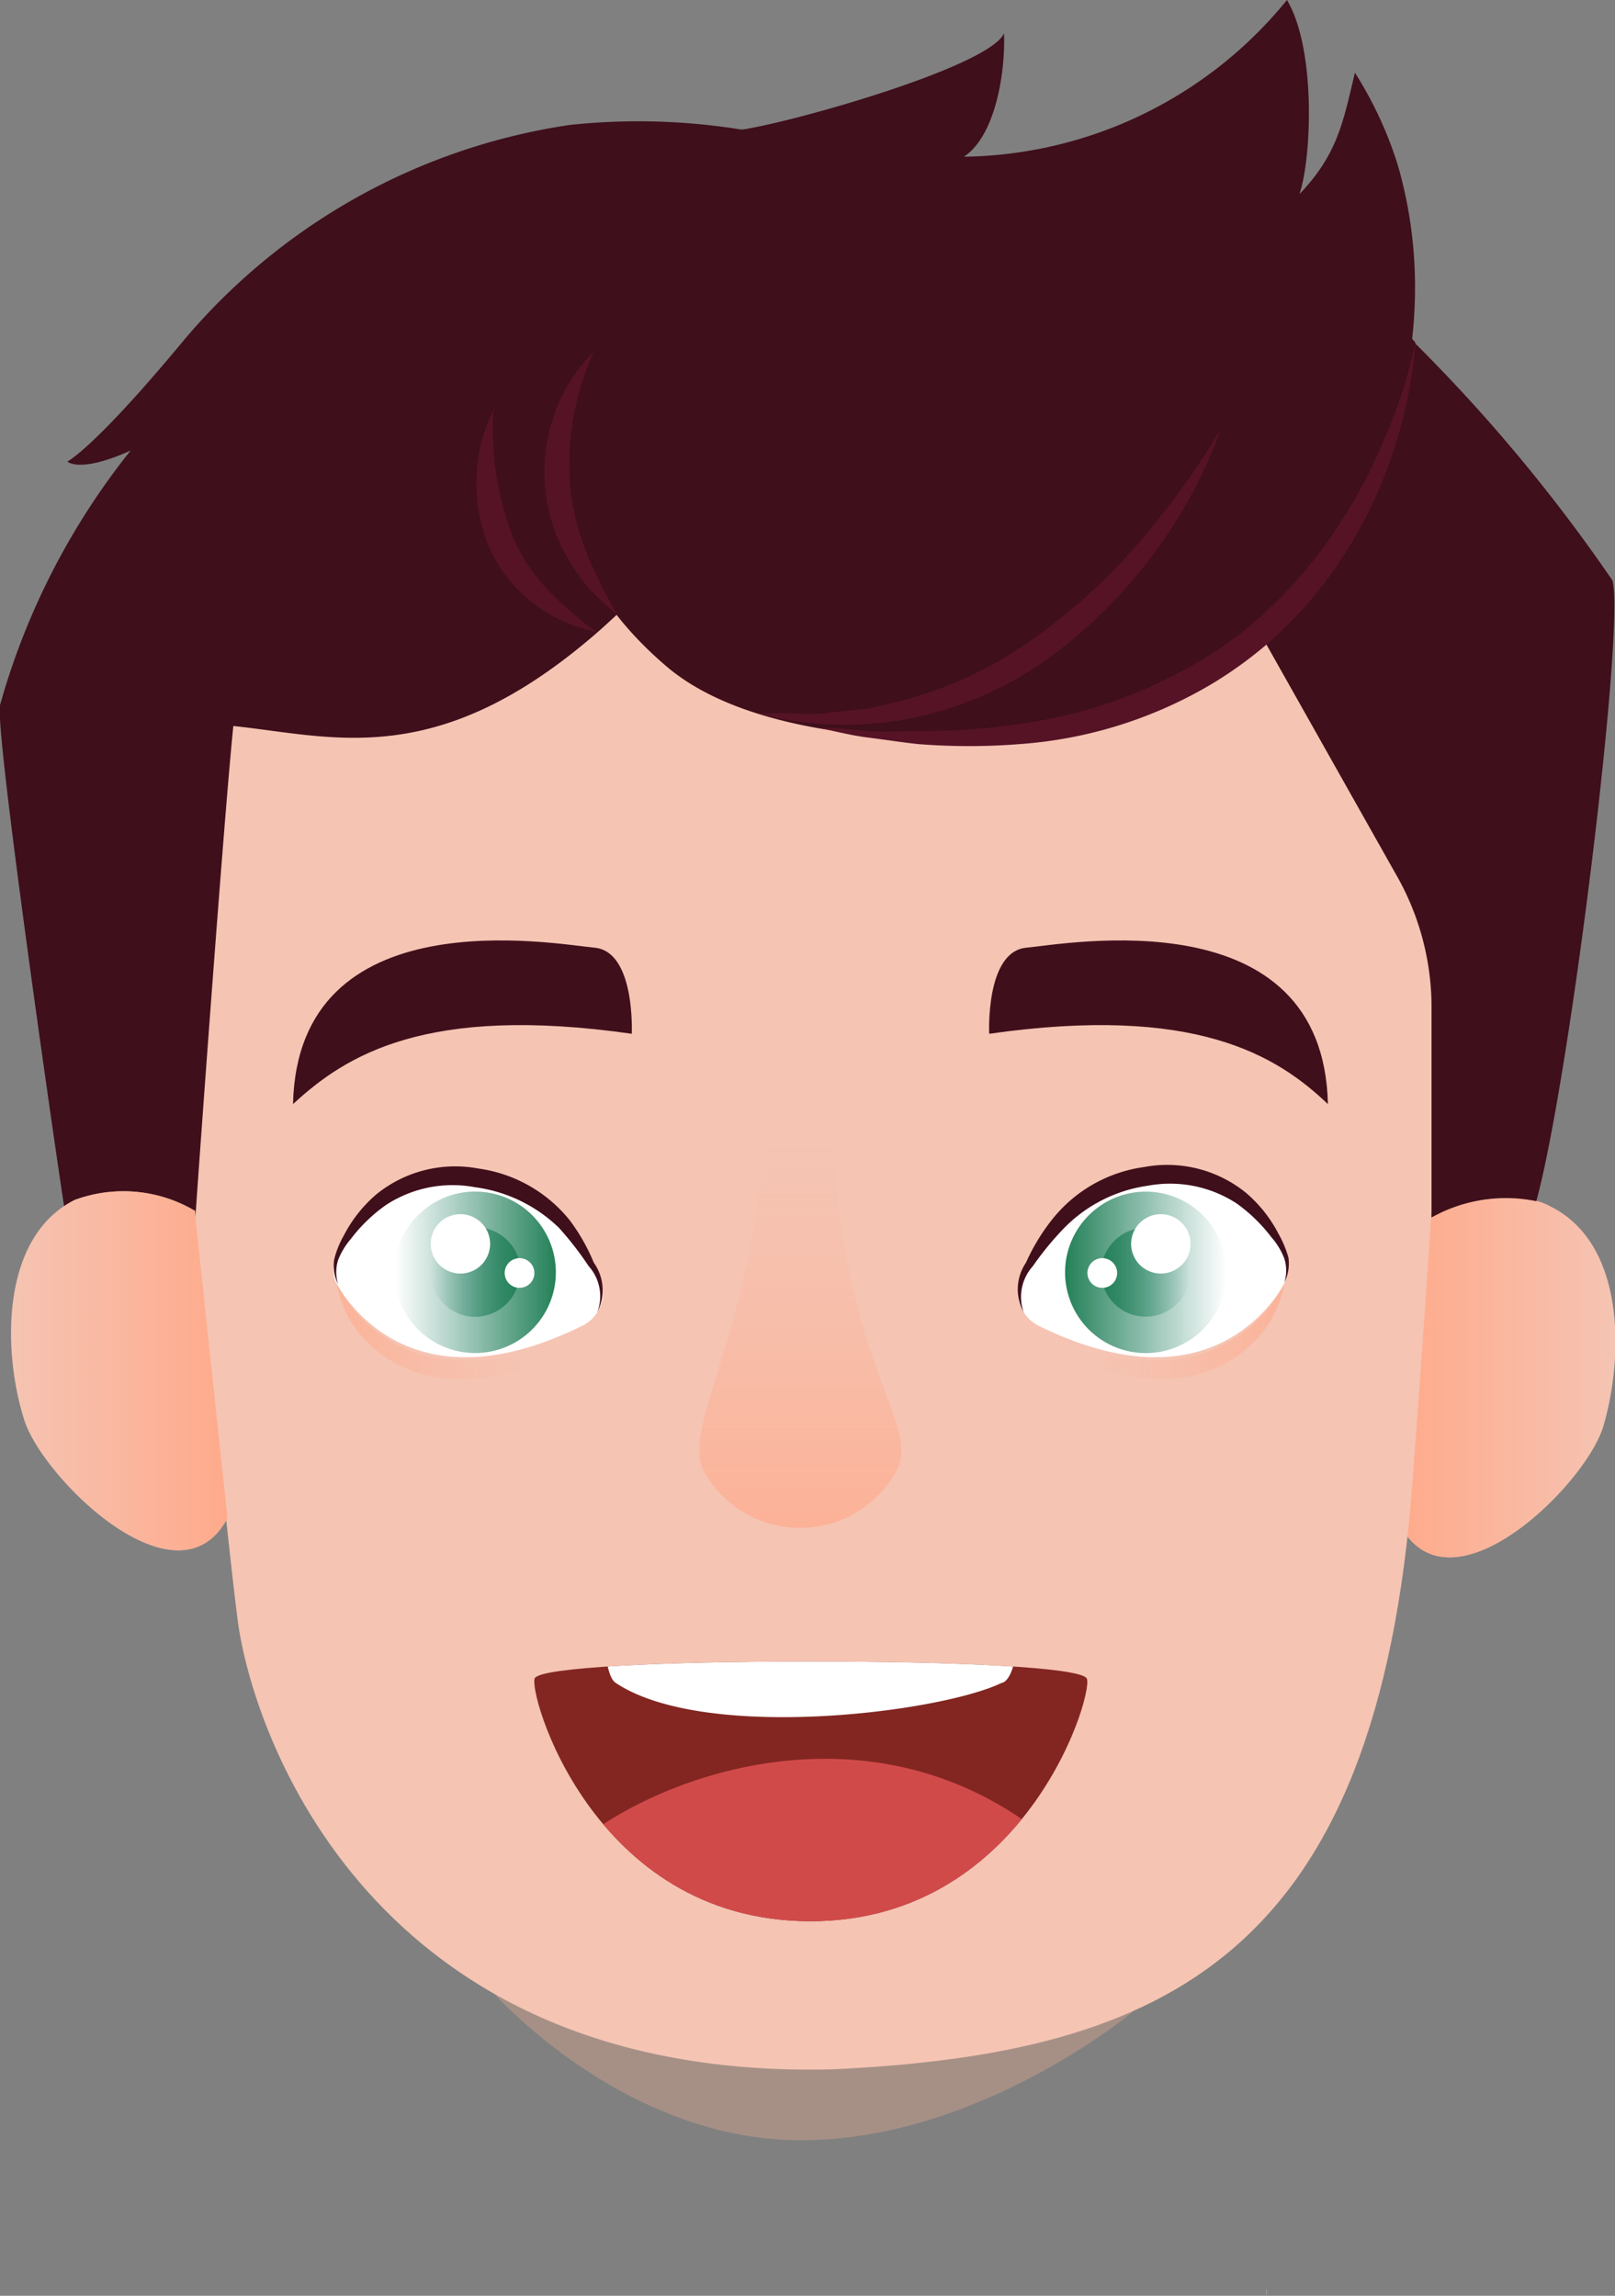 <svg xmlns="http://www.w3.org/2000/svg" xmlns:xlink="http://www.w3.org/1999/xlink" viewBox="0 0 54.4 77.35"><rect x="0" y="0" width="54.4" height="77.35" fill="#808080" stroke="none"/><defs><style>.cls-1{fill:none;}.cls-2{isolation:isolate;}.cls-3{fill:#dcf5f9;}.cls-4{fill:#ffb495;mix-blend-mode:multiply;opacity:0.3;}.cls-5{fill:#f5c4b3;}.cls-6{fill:url(#linear-gradient);}.cls-7{fill:#3f0f1b;}.cls-8{fill:#561326;}.cls-9{fill:url(#linear-gradient-2);}.cls-10{fill:#832621;}.cls-11{clip-path:url(#clip-path);}.cls-12{fill:#d14a4a;}.cls-13{fill:#fff;}.cls-14{fill:url(#linear-gradient-3);}.cls-15{fill:url(#linear-gradient-4);}.cls-16{fill:url(#linear-gradient-5);}.cls-17{fill:url(#linear-gradient-6);}.cls-18{fill:url(#linear-gradient-7);}.cls-19{fill:url(#linear-gradient-8);}.cls-20{fill:url(#linear-gradient-9);}</style><linearGradient id="linear-gradient" x1="47.11" y1="46.41" x2="54.4" y2="46.41" gradientUnits="userSpaceOnUse"><stop offset="0" stop-color="#ffaa8b"/><stop offset="1" stop-color="#ffaa8b" stop-opacity="0"/></linearGradient><linearGradient id="linear-gradient-2" x1="0.36" y1="46.17" x2="7.66" y2="46.17" gradientUnits="userSpaceOnUse"><stop offset="0" stop-color="#ffaa8b" stop-opacity="0"/><stop offset="1" stop-color="#ffaa8b"/></linearGradient><clipPath id="clip-path"><path class="cls-1" d="M36.59,56.53c-.32-.35-4.24-.55-9.29-.55s-9,.2-9.28.55,1.87,8.2,9.28,8.2S36.94,56.76,36.59,56.53Z"/></clipPath><linearGradient id="linear-gradient-3" x1="26.98" y1="51.48" x2="26.98" y2="35.73" gradientUnits="userSpaceOnUse"><stop offset="0" stop-color="#ffaa8b" stop-opacity="0.7"/><stop offset="0.1" stop-color="#ffaa8b" stop-opacity="0.58"/><stop offset="0.29" stop-color="#ffaa8b" stop-opacity="0.38"/><stop offset="0.47" stop-color="#ffaa8b" stop-opacity="0.21"/><stop offset="0.63" stop-color="#ffaa8b" stop-opacity="0.1"/><stop offset="0.77" stop-color="#ffaa8b" stop-opacity="0.03"/><stop offset="0.87" stop-color="#ffaa8b" stop-opacity="0"/></linearGradient><linearGradient id="linear-gradient-4" x1="754.6" y1="42.87" x2="749.18" y2="42.87" gradientTransform="translate(-735.88)" gradientUnits="userSpaceOnUse"><stop offset="0" stop-color="#248157"/><stop offset="1" stop-color="#24816a" stop-opacity="0"/></linearGradient><linearGradient id="linear-gradient-5" x1="753.39" y1="42.87" x2="750.39" y2="42.87" xlink:href="#linear-gradient-4"/><linearGradient id="linear-gradient-6" x1="11.03" y1="44.84" x2="19.58" y2="44.84" xlink:href="#linear-gradient-3"/><linearGradient id="linear-gradient-7" x1="-634.64" y1="42.87" x2="-640.07" y2="42.87" gradientTransform="matrix(-1, 0, 0, 1, -598.76, 0)" xlink:href="#linear-gradient-4"/><linearGradient id="linear-gradient-8" x1="-635.85" y1="42.87" x2="-638.85" y2="42.87" gradientTransform="matrix(-1, 0, 0, 1, -598.76, 0)" xlink:href="#linear-gradient-4"/><linearGradient id="linear-gradient-9" x1="43.57" y1="44.84" x2="35.03" y2="44.84" xlink:href="#linear-gradient-3"/></defs><g class="cls-2"><g id="Layer_2" data-name="Layer 2"><g id="Layer_1-2" data-name="Layer 1"><path class="cls-3" d="M42.65,77.09v.26A1.11,1.11,0,0,0,42.65,77.09Z"/><path class="cls-4" d="M16.59,67.11s4.37,5,10.39,5,11.19-4.34,11.19-4.34l-11.49-.66Z"/><path class="cls-5" d="M54,48.08c-.63,2-5.16,6.44-6.84,3.3L48.19,41h0a5.12,5.12,0,0,1,3.53-.55,2.25,2.25,0,0,1,.51.2C54.79,41.93,54.68,45.8,54,48.08Z"/><path class="cls-6" d="M54,48.08c-.63,2-5.16,6.44-6.84,3.3L48.19,41h0a5.12,5.12,0,0,1,3.53-.55,2.25,2.25,0,0,1,.51.2C54.79,41.93,54.68,45.8,54,48.08Z"/><path class="cls-5" d="M5.8,33.31S7.51,50.72,8,54.55s4.49,15.57,20.05,15.17c11.22-.53,18.34-3.83,19.53-19.79S48.8,29.49,48.8,29.49L45.24,18.67l-3.56-5L28.75,12.34l-11.21.13-7.39.79L8.7,17.88Z"/><path class="cls-7" d="M51.75,40.47a5.12,5.12,0,0,0-3.53.55l0-7.2A9,9,0,0,0,47,29.42L42.65,21.7a14.09,14.09,0,0,0,3-3.67,15.65,15.65,0,0,0,2-6.48,55.47,55.47,0,0,1,6.66,8C54.76,21,52.89,36.29,51.75,40.47Z"/><path class="cls-7" d="M47.68,11.55a15.65,15.65,0,0,1-2,6.48,14.09,14.09,0,0,1-3,3.67h0l-.2-.36h0l-.55-.08-4.72-.66-1-.14c-3.4-.46-8-1.07-13.46-1.77-.68.75-1.33,1.41-1.95,2h0c-.23.21-.44.41-.66.6C14.74,26,11.26,24.82,7.86,24.46c-.31,3-1.18,15.07-1.27,16.44l0-.1a4.73,4.73,0,0,0-4.06-.37l-.37.22C1.78,38.17-.17,24.62,0,23.76A24.17,24.17,0,0,1,4.4,15.18c-1.73.78-2.13.37-2.13.37s.88-.43,3.8-3.94a21,21,0,0,1,13.12-7.4A21.77,21.77,0,0,1,25,4.37c6.42.85,14.68,3.32,18.1,4.31a12.09,12.09,0,0,1,4.49,2.76Z"/><path class="cls-7" d="M6.59,40.9l0,.13c-1.9-1.46-4.37,0-4.37,0l-.06-.38.37-.22a4.73,4.73,0,0,1,4.06.37Z"/><path class="cls-7" d="M20.55,10.67s-4.63,6.22,1.91,11.79c1.66,1.41,4.2,2,6.29,2.25a21.06,21.06,0,0,0,8.65-.58c7.65-2.23,11.89-11,9.68-18.58a13.05,13.05,0,0,0-1.44-3.1c-.4,1.67-.59,2.76-1.87,4.09.41-1.19.57-4.88-.42-6.54A14.26,14.26,0,0,1,32.47,5.28c1.07-.71,1.4-2.87,1.35-4.16-.48,1.12-7.11,3-8.85,3.25Z"/><path class="cls-8" d="M47.68,11.55a15.65,15.65,0,0,1-2,6.48,14.09,14.09,0,0,1-3,3.67h0A13.87,13.87,0,0,1,40.89,23a14.7,14.7,0,0,1-6.54,2.07,21.71,21.71,0,0,1-3.42,0c-.57-.06-1.13-.15-1.69-.22s-1.11-.21-1.66-.33c.56,0,1.12.06,1.68.11s1.12,0,1.68,0a21.67,21.67,0,0,0,3.33-.23,16.16,16.16,0,0,0,6.18-2.15,12.12,12.12,0,0,0,1.45-1,15.17,15.17,0,0,0,3.2-3.57,16.83,16.83,0,0,0,1.55-2.94A16.5,16.5,0,0,0,47.3,13C47.45,12.51,47.57,12,47.68,11.55Z"/><path class="cls-8" d="M41.11,14.48a16,16,0,0,1-2.38,4.35,16.08,16.08,0,0,1-3.6,3.48,11.88,11.88,0,0,1-4.64,1.93,11.67,11.67,0,0,1-5-.21h1.24A4.91,4.91,0,0,0,28,24l1.2-.12,1.17-.27a13.41,13.41,0,0,0,4.31-2,19.71,19.71,0,0,0,3.57-3.2A27.66,27.66,0,0,0,41.11,14.48Z"/><path class="cls-8" d="M16.62,13.83a10.1,10.1,0,0,0,.66,4.26,5.87,5.87,0,0,0,1.14,1.75,11.91,11.91,0,0,0,1.67,1.45,5.1,5.1,0,0,1-3-1.82,5.71,5.71,0,0,1-.6-1,5.42,5.42,0,0,1-.44-2.34A5.14,5.14,0,0,1,16.62,13.83Z"/><path class="cls-8" d="M20,11.86a9.14,9.14,0,0,0-.79,4.51,7.7,7.7,0,0,0,.53,2.19c.11.37.32.7.47,1.07s.39.68.56,1.06a10.05,10.05,0,0,1-.9-.83,6.69,6.69,0,0,1-.72-1A5.78,5.78,0,0,1,18.66,14,5.25,5.25,0,0,1,20,11.86Z"/><path class="cls-5" d="M6.57,40.8a4.73,4.73,0,0,0-4.06-.37C0,41.7.09,45.57.82,47.85c.62,1.95,5.16,6.44,6.84,3.3"/><path class="cls-9" d="M7.66,51.15C6,54.29,1.44,49.8.82,47.85c-.7-2.17-.83-5.76,1.32-7.2l.37-.22a4.73,4.73,0,0,1,4.06.37l0,.1Z"/><path class="cls-7" d="M21.28,34.83s.13-2.77-1.25-2.9-10-1.72-10.16,5.27C11.65,35.55,14.36,33.84,21.28,34.83Z"/><path class="cls-7" d="M33.32,34.83s-.13-2.77,1.25-2.9,10-1.72,10.16,5.27C43,35.55,40.25,33.84,33.32,34.83Z"/><path class="cls-10" d="M36.59,56.53c-.32-.35-4.24-.55-9.29-.55s-9,.2-9.28.55,1.87,8.2,9.28,8.2S36.94,56.76,36.59,56.53Z"/><g class="cls-11"><path class="cls-12" d="M35.36,62c-2,3.16-5,6.17-8.32,6-3.57-.13-6.2-3-7.79-5.73C22,59.83,29.41,57.06,35.36,62Z"/><path class="cls-13" d="M34.3,54.48c0,2.22-.56,2.22-.56,2.22-2.07,1-10,2-13,0-.32-.21-.38-1.26-.44-2a.78.78,0,0,1,.47-.2C25.73,54.23,32.05,53.77,34.3,54.48Z"/></g><path class="cls-14" d="M28,36.22H25.68c.38,7.43-2.77,11.65-2,13.29a3.7,3.7,0,0,0,6.54,0C31.05,47.87,28,45.71,28,36.22Z"/><path class="cls-13" d="M20.21,43.07c-1.35-3-6-5.63-8.81-.9a1.15,1.15,0,0,0,0,1.2c.8,1.26,3.14,3.78,8.17,1.32A1.24,1.24,0,0,0,20.21,43.07Z"/><path class="cls-15" d="M18.67,42.33a2.72,2.72,0,1,1-2.13-2.13A2.72,2.72,0,0,1,18.67,42.33Z"/><path class="cls-16" d="M17.49,42.63a1.51,1.51,0,0,1-1.72,1.72,1.53,1.53,0,0,1-1.25-1.25,1.5,1.5,0,0,1,3-.47Z"/><path class="cls-13" d="M17,42.89a.5.5,0,0,0,.5.5.5.5,0,1,0,0-1A.5.5,0,0,0,17,42.89Z"/><path class="cls-13" d="M14.54,41.66a1,1,0,1,0,.72-.72A1,1,0,0,0,14.54,41.66Z"/><path class="cls-17" d="M11.34,43.22a4.66,4.66,0,0,0,3.54,2.56,7.17,7.17,0,0,0,2.26-.06,19.72,19.72,0,0,0,2.3-.56,7.51,7.51,0,0,1-2.19,1.05,5.85,5.85,0,0,1-2.47.2,4.23,4.23,0,0,1-2.27-1.06A3.63,3.63,0,0,1,11.34,43.22Z"/><path class="cls-7" d="M20.12,44.21a1.52,1.52,0,0,0-.29-1.55,11.13,11.13,0,0,0-1-1.29A5,5,0,0,0,16,40a4.09,4.09,0,0,0-3,.6,5.31,5.31,0,0,0-1.18,1.14,2.5,2.5,0,0,0-.43.71,1.35,1.35,0,0,0,0,.82,1.37,1.37,0,0,1-.13-.85,3.21,3.21,0,0,1,.33-.81,4.56,4.56,0,0,1,1.1-1.38,4.21,4.21,0,0,1,3.42-.86,4.78,4.78,0,0,1,3.07,1.73A6.41,6.41,0,0,1,20,42.54,1.6,1.6,0,0,1,20.12,44.21Z"/><path class="cls-13" d="M34.39,43.07c1.35-3,6-5.63,8.81-.9a1.15,1.15,0,0,1,0,1.2c-.8,1.26-3.13,3.78-8.17,1.32A1.25,1.25,0,0,1,34.39,43.07Z"/><path class="cls-18" d="M35.93,42.33a2.72,2.72,0,1,0,2.14-2.13A2.73,2.73,0,0,0,35.93,42.33Z"/><path class="cls-19" d="M37.11,42.63a1.5,1.5,0,1,0,1.25-1.25A1.53,1.53,0,0,0,37.11,42.63Z"/><path class="cls-13" d="M37.63,42.89a.5.5,0,0,1-.5.5.5.5,0,0,1,0-1A.5.5,0,0,1,37.63,42.89Z"/><path class="cls-13" d="M40.07,41.66a1,1,0,1,1-.72-.72A1,1,0,0,1,40.07,41.66Z"/><path class="cls-20" d="M43.26,43.22a3.58,3.58,0,0,1-1.17,2.13,4.2,4.2,0,0,1-2.27,1.06,5.87,5.87,0,0,1-2.47-.2,7.63,7.63,0,0,1-2.19-1.05,20.22,20.22,0,0,0,2.3.56,7.22,7.22,0,0,0,2.27.06A4.66,4.66,0,0,0,43.26,43.22Z"/><path class="cls-7" d="M34.48,44.21a1.6,1.6,0,0,1,.08-1.67,6.77,6.77,0,0,1,.91-1.49,4.78,4.78,0,0,1,3.07-1.73,4.21,4.21,0,0,1,3.42.86,4.56,4.56,0,0,1,1.1,1.38,3.65,3.65,0,0,1,.34.81,1.45,1.45,0,0,1-.14.85,1.35,1.35,0,0,0,0-.82,2.37,2.37,0,0,0-.43-.71,5.49,5.49,0,0,0-1.17-1.14,4.1,4.1,0,0,0-3-.6,4.9,4.9,0,0,0-2.81,1.42,10.25,10.25,0,0,0-1.06,1.29A1.55,1.55,0,0,0,34.48,44.21Z"/></g></g></g></svg>